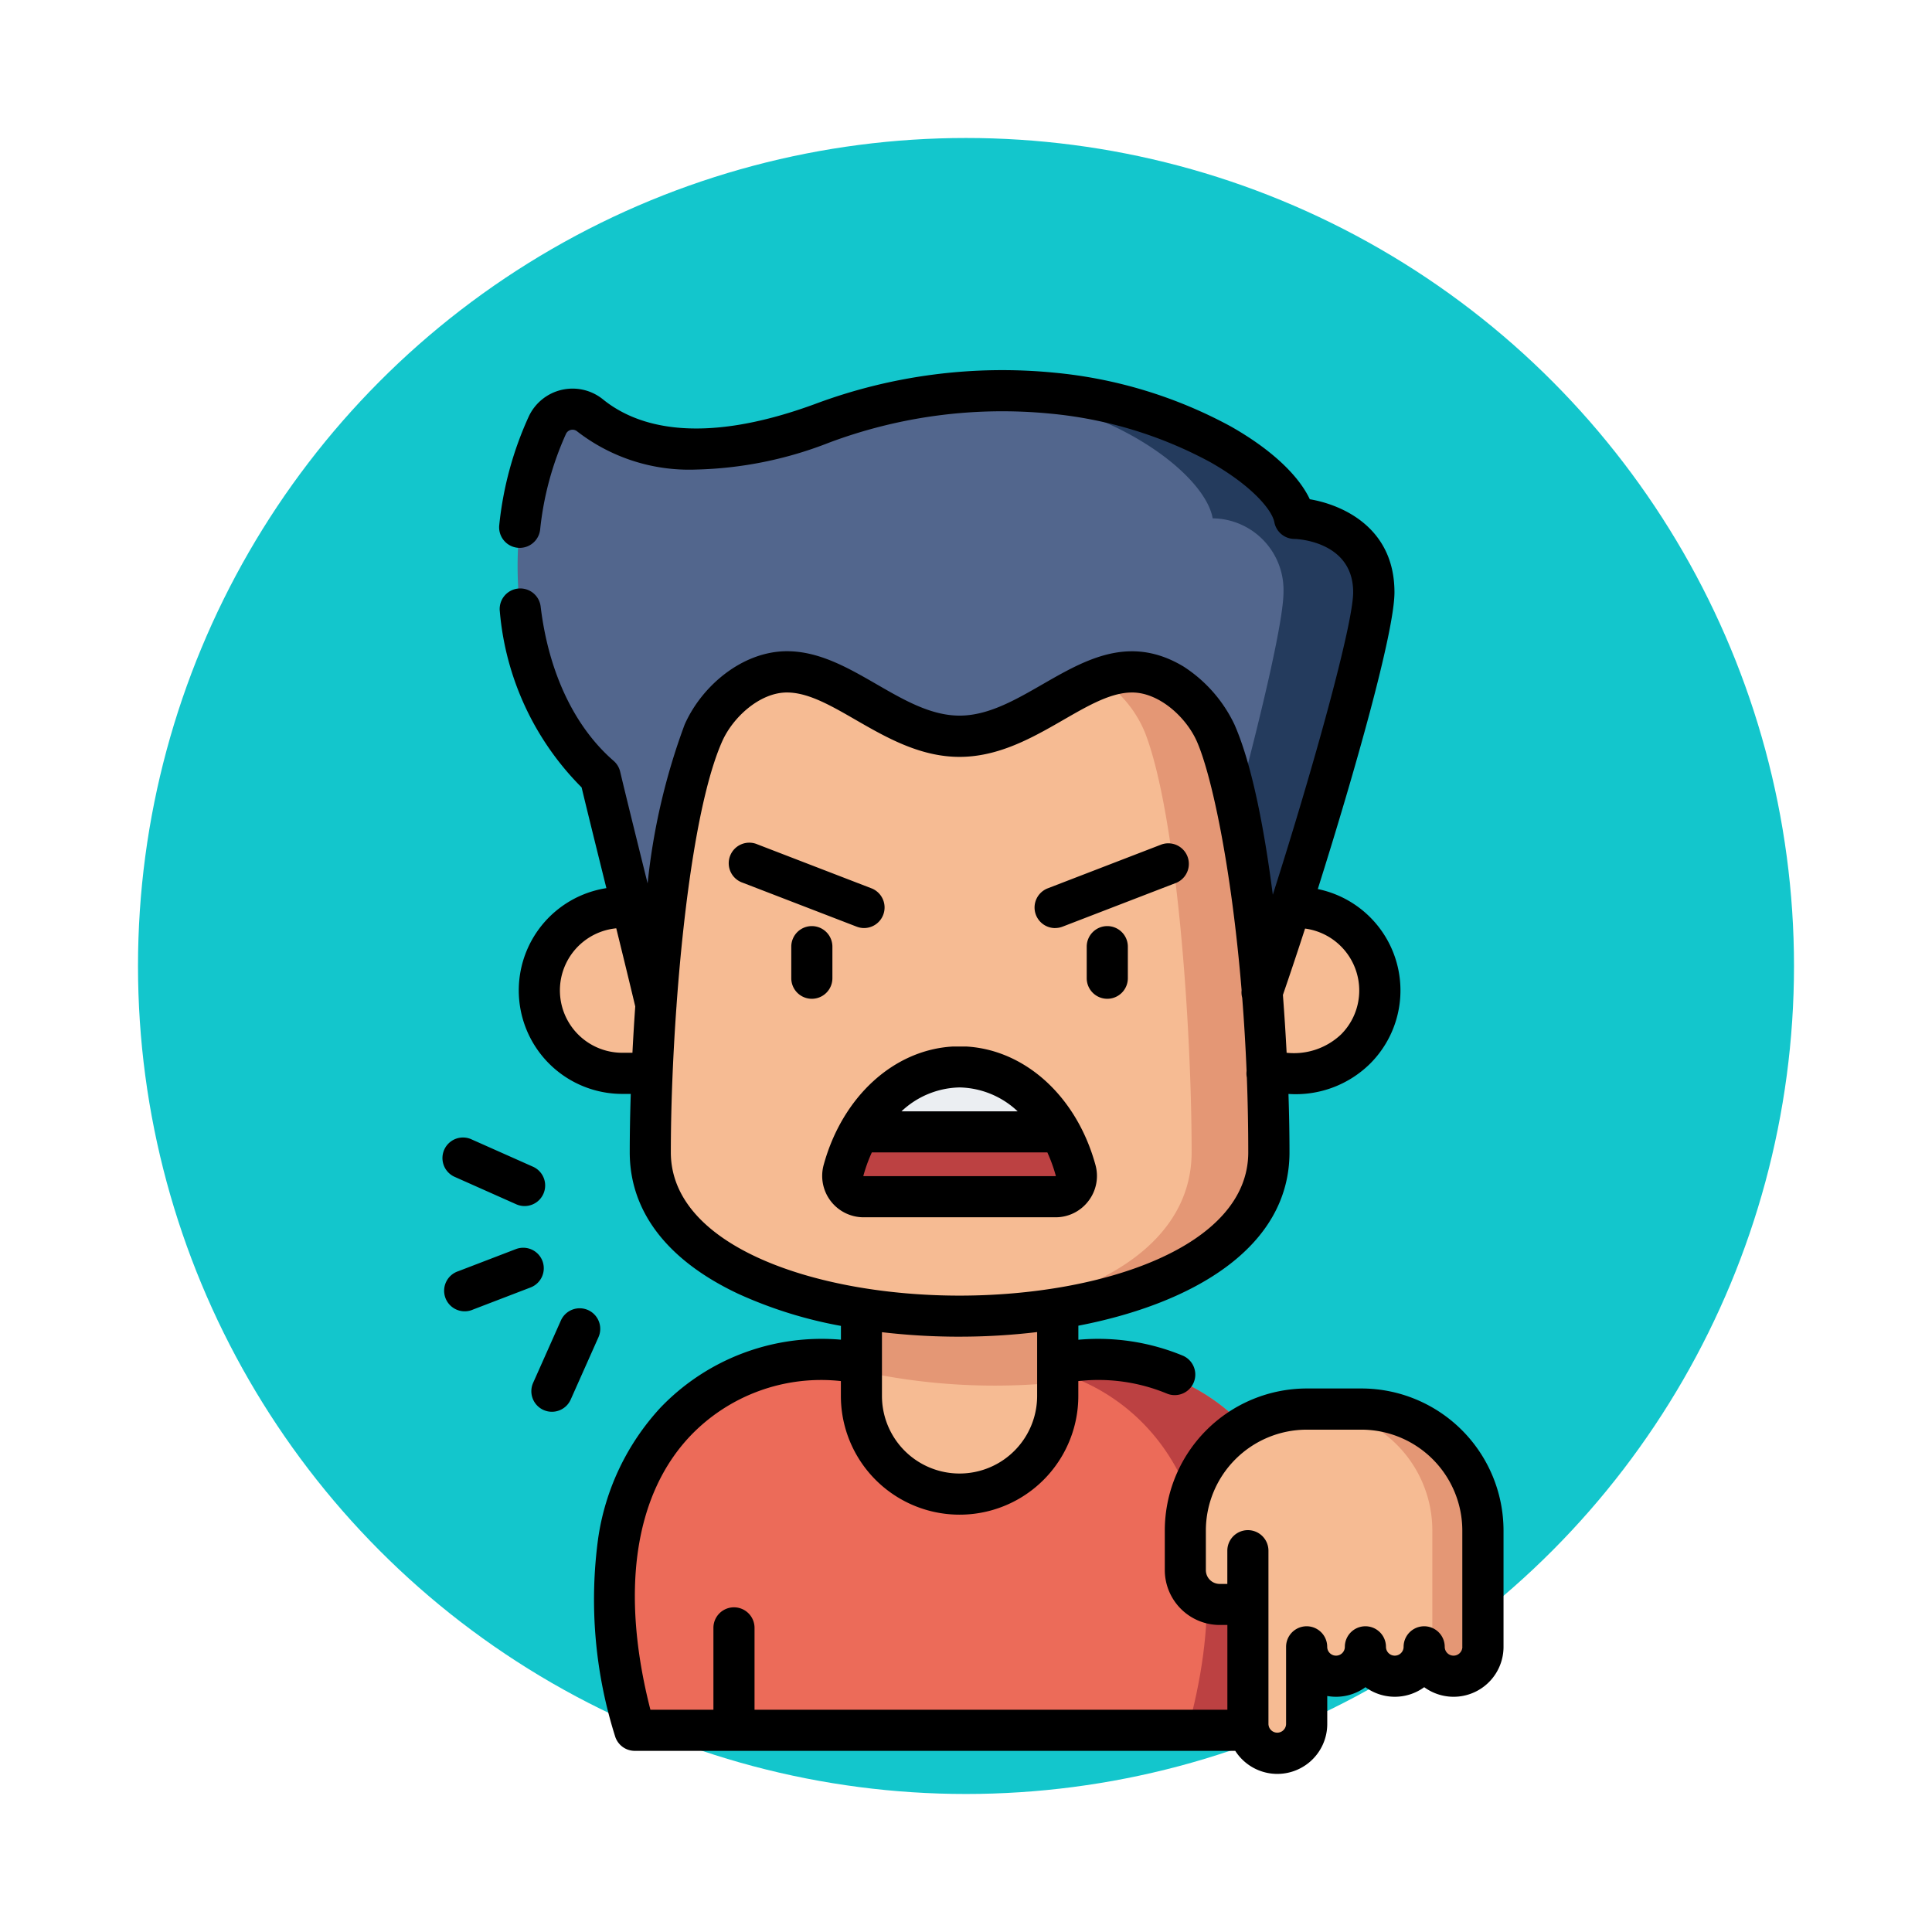 <svg xmlns="http://www.w3.org/2000/svg" xmlns:xlink="http://www.w3.org/1999/xlink" width="126" height="126" viewBox="0 0 126 126"><defs><filter id="a" x="0" y="0" width="126" height="126" filterUnits="userSpaceOnUse"><feOffset dy="3" input="SourceAlpha"/><feGaussianBlur stdDeviation="3" result="b"/><feFlood flood-opacity="0.161"/><feComposite operator="in" in2="b"/><feComposite in="SourceGraphic"/></filter></defs><g transform="translate(-896.75 -864.391)"><g transform="matrix(1, 0, 0, 1, 896.75, 864.39)" filter="url(#a)"><circle cx="54" cy="54" r="54" transform="translate(9 6)" fill="#13c6cc"/></g><g transform="translate(863.168 888.524)"><path d="M146.169,365.514h3.106c5.58-7.155,26.426-2.91,19.636,21.043H126.534C119.743,362.6,140.59,358.359,146.169,365.514Z" transform="translate(-51.561 -297.572)" fill="#ec6b59"/><path d="M284.149,362.782c6.768,1.734,13.083,9.011,8.9,23.776h6.4C304.995,366.99,292.1,360.575,284.149,362.782Z" transform="translate(-182.098 -297.572)" fill="#bc4142"/><path d="M221.812,344.188h0a6.4,6.4,0,0,0,6.4-6.4v-7.923h-12.8v7.923A6.4,6.4,0,0,0,221.812,344.188Z" transform="translate(-125.651 -270.881)" fill="#f6bb93"/><path d="M215.411,336.18a40.929,40.929,0,0,0,12.8.728v-7.044h-12.8Z" transform="translate(-125.651 -270.881)" fill="#e49775"/><g transform="translate(68.754 35.049)"><path d="M103.34,206.83h7.153V196.013H103.34a5.409,5.409,0,0,0-5.409,5.409h0A5.408,5.408,0,0,0,103.34,206.83Z" transform="translate(-97.931 -196.013)" fill="#f6bb93"/><path d="M341.388,206.83h-7.153V196.013h7.153a5.409,5.409,0,0,1,5.409,5.409h0A5.409,5.409,0,0,1,341.388,206.83Z" transform="translate(-291.982 -196.013)" fill="#f6bb93"/></g><path d="M99.6,49.882c-1.334-5.774-3.3-13.47-4.194-17.224-5.713-4.96-6.9-15.445-3.441-22.9a1.813,1.813,0,0,1,2.789-.648c2.27,1.845,6.749,3.594,15.122.523,16.3-5.98,30.035,2.071,30.823,6.194.882,0,5.163.607,5.163,4.817,0,3.581-5.886,22.656-8.424,29.236Z" transform="translate(-22.689 -6.159)" fill="#52668d"/><path d="M277.852,15.83c-.619-3.24-9.232-8.906-20.805-8.282,8.735.531,14.967,5.38,15.464,8.282a4.675,4.675,0,0,1,4.619,4.817c0,3.581-5.265,22.656-7.536,29.236h5c2.538-6.579,8.424-25.654,8.424-29.236C283.016,16.436,278.734,15.83,277.852,15.83Z" transform="translate(-159.842 -6.159)" fill="#243b5d"/><path d="M138.4,141.406c0,14.245,40.341,14.245,40.341,0,0-8.162-1.092-21.982-3.47-27.354a7.853,7.853,0,0,0-2.8-3.185,5.158,5.158,0,0,0-2.648-.8,7.053,7.053,0,0,0-3,.8c-2.575,1.216-5.172,3.4-8.257,3.4s-5.682-2.184-8.257-3.4a7.052,7.052,0,0,0-3-.8,5.158,5.158,0,0,0-2.648.8,7.861,7.861,0,0,0-2.8,3.19C139.5,119.4,138.4,133.088,138.4,141.406Z" transform="translate(-62.412 -90.389)" fill="#f6bb93"/><path d="M261.746,114.05a7.851,7.851,0,0,0-2.8-3.185,5.158,5.158,0,0,0-2.648-.8,6.144,6.144,0,0,0-2.185.448,5.338,5.338,0,0,1,.583.347,7.616,7.616,0,0,1,2.449,3.185c2.082,5.372,3.037,19.192,3.037,27.354,0,6.806-8.061,10.36-16.48,10.662,10.512.33,21.512-3.224,21.512-10.662C265.217,133.242,264.125,119.422,261.746,114.05Z" transform="translate(-148.885 -90.388)" fill="#e49775"/><path d="M209.965,262.622a1.361,1.361,0,0,1-1.311-1.721c1.077-3.925,4.059-6.746,7.569-6.746s6.492,2.821,7.569,6.746a1.361,1.361,0,0,1-1.311,1.721Z" transform="translate(-120.061 -208.71)" fill="#bc4142"/><path d="M227.721,258.389H214.645a7.165,7.165,0,0,1,13.076,0Z" transform="translate(-125.022 -208.71)" fill="#ebeef2"/><path d="M345.051,378.955h-3.566a7.921,7.921,0,0,0-7.921,7.921v2.58a2.24,2.24,0,0,0,2.24,2.24h1.84v7.791a1.916,1.916,0,0,0,1.916,1.916h0a1.916,1.916,0,0,0,1.916-1.916v-5.024a1.916,1.916,0,0,0,1.916,1.916h0a1.916,1.916,0,0,0,1.916-1.916,1.916,1.916,0,0,0,1.916,1.916h0a1.916,1.916,0,0,0,1.916-1.916,1.916,1.916,0,0,0,1.916,1.916h0a1.916,1.916,0,0,0,1.916-1.916v-7.588A7.922,7.922,0,0,0,345.051,378.955Z" transform="translate(-222.677 -311.194)" fill="#f6bb93"/><path d="M382.634,378.955h-3.3a7.921,7.921,0,0,1,7.921,7.921v7.588a1.906,1.906,0,0,1-.264.971,1.916,1.916,0,0,0,3.567-.971v-7.588A7.921,7.921,0,0,0,382.634,378.955Z" transform="translate(-260.26 -311.194)" fill="#e49775"/><g transform="translate(62.401 0)"><path d="M298.93,202.812a1.341,1.341,0,0,0-1.341,1.341v2.058a1.341,1.341,0,1,0,2.682,0v-2.058A1.341,1.341,0,0,0,298.93,202.812Z" transform="translate(-255.535 -166.547)"/><path d="M279.916,178.048a1.337,1.337,0,0,0,.482-.09l7.429-2.864a1.341,1.341,0,0,0-.965-2.5l-7.429,2.864a1.341,1.341,0,0,0,.483,2.593Z" transform="translate(-239.92 -141.657)"/><path d="M192.512,206.21v-2.058a1.341,1.341,0,0,0-2.682,0v2.058a1.341,1.341,0,1,0,2.682,0Z" transform="translate(-167.044 -166.546)"/><path d="M176.063,178.048a1.341,1.341,0,0,0,.483-2.593l-7.429-2.864a1.341,1.341,0,1,0-.965,2.5l7.429,2.864A1.338,1.338,0,0,0,176.063,178.048Z" transform="translate(-148.536 -141.656)"/><path d="M218.467,256.748a2.681,2.681,0,0,0,.457-2.354c-1.223-4.457-4.574-7.5-8.424-7.72h-.016l-.06,0H210.4l-.089,0h-.5l-.088,0H209.7l-.059,0h-.017c-3.849.216-7.2,3.263-8.424,7.72a2.7,2.7,0,0,0,2.6,3.417H216.32A2.68,2.68,0,0,0,218.467,256.748ZM213.85,250.9h-7.575A5.682,5.682,0,0,1,210,249.344h.129A5.682,5.682,0,0,1,213.85,250.9ZM203.8,255.129a.022.022,0,0,1-.011-.025,10.01,10.01,0,0,1,.553-1.526h11.444a9.989,9.989,0,0,1,.553,1.526.02.02,0,0,1-.018.025H203.8Z" transform="translate(-176.301 -202.556)"/><path d="M139.532,66.42h-3.565a9.272,9.272,0,0,0-9.262,9.262v2.58a3.585,3.585,0,0,0,3.581,3.581h.5v5.528H99.949V82.033a1.341,1.341,0,0,0-2.682,0v5.339H93.158c-1.968-7.683-1.057-14,2.6-17.856a11.8,11.8,0,0,1,9.822-3.579v.97a7.742,7.742,0,1,0,15.485,0v-.969a11.693,11.693,0,0,1,5.8.824,1.341,1.341,0,0,0,1.02-2.48,14.444,14.444,0,0,0-6.817-1.04v-.917c7.5-1.447,13.769-5.112,13.769-11.305,0-1.205-.023-2.486-.067-3.809a6.9,6.9,0,0,0,5.327-1.977,6.75,6.75,0,0,0-3.414-11.385c2.4-7.6,5-16.763,5-19.357,0-4.246-3.436-5.712-5.521-6.066-.755-1.6-2.57-3.286-5.154-4.749A29.958,29.958,0,0,0,119.45.167a34.856,34.856,0,0,0-15.566,2.052c-7.651,2.808-11.734,1.384-13.812-.3A3.153,3.153,0,0,0,85.22,3.039,22.533,22.533,0,0,0,83.3,10.112a1.341,1.341,0,0,0,2.667.289,20.144,20.144,0,0,1,1.684-6.235A.471.471,0,0,1,88.38,4,11.92,11.92,0,0,0,96.143,6.49a25.324,25.324,0,0,0,8.664-1.753,32.191,32.191,0,0,1,14.376-1.9,27.232,27.232,0,0,1,10.493,3.173c2.639,1.494,4.014,3.077,4.174,3.916a1.341,1.341,0,0,0,1.317,1.089c.038,0,3.823.095,3.823,3.476,0,2.079-2.582,11.4-5.241,19.73-.495-3.853-1.291-8.36-2.5-11.1a9.179,9.179,0,0,0-3.336-3.793c-5.746-3.435-9.814,3.21-14.591,3.21-3.813,0-7.12-4.2-11.254-4.2-2.866,0-5.537,2.211-6.677,4.783a42.1,42.1,0,0,0-2.415,10.361l-.342-1.379c-.59-2.383-1.1-4.44-1.45-5.916a1.342,1.342,0,0,0-.426-.7C88.2,23.27,86.512,19.7,86,15.425a1.341,1.341,0,1,0-2.663.32,18.487,18.487,0,0,0,5.334,11.474c.347,1.448.819,3.356,1.359,5.534l.257,1.036a6.75,6.75,0,0,0,1.037,13.42h.553c-.045,1.384-.067,2.67-.067,3.809,0,3.857,2.446,7.047,7.073,9.226a28.293,28.293,0,0,0,6.7,2.094v.9a14.555,14.555,0,0,0-11.769,4.432,15.933,15.933,0,0,0-4.057,8.478,29.6,29.6,0,0,0,1.09,12.93,1.341,1.341,0,0,0,1.29.975H131.3a3.256,3.256,0,0,0,6-1.76V86.475a3.257,3.257,0,0,0,2.491-.574,3.251,3.251,0,0,0,3.832,0,3.255,3.255,0,0,0,5.173-2.632V75.682A9.273,9.273,0,0,0,139.532,66.42Zm-.146-25.962a4.041,4.041,0,0,1-1.191,2.876,4.471,4.471,0,0,1-3.545,1.192c-.065-1.251-.146-2.517-.242-3.772.433-1.255.926-2.728,1.445-4.328A4.074,4.074,0,0,1,139.386,40.459ZM91.321,44.526a4.068,4.068,0,0,1-.39-8.117c.419,1.7.843,3.438,1.238,5.093-.072,1.028-.133,2.041-.183,3.024Zm3.169,6.491c0-2.694.118-6.024.363-9.456a1.329,1.329,0,0,0,.01-.144c.485-6.709,1.455-13.775,2.976-17.2.7-1.578,2.458-3.188,4.225-3.188,3.087,0,6.576,4.2,11.254,4.2s8.178-4.2,11.254-4.2c1.758,0,3.518,1.6,4.22,3.182.964,2.178,2.258,8.2,2.922,16.233a1.331,1.331,0,0,0,.04.494c.12,1.525.217,3.12.285,4.772a1.349,1.349,0,0,0,.017.43c.06,1.58.092,3.211.092,4.882,0,6.133-9.472,9.342-18.829,9.342S94.49,57.151,94.49,51.017Zm18.829,12.024a42.468,42.468,0,0,0,5.06-.3v2.045q0,.025,0,.049v2.071a5.06,5.06,0,0,1-10.12,0V64.835c0-.017,0-.034,0-.05V62.749A43.193,43.193,0,0,0,113.319,63.042Zm32.792,20.228a.575.575,0,1,1-1.15,0,1.341,1.341,0,1,0-2.682,0,.575.575,0,1,1-1.15,0,1.341,1.341,0,0,0-2.682,0,.575.575,0,1,1-1.15,0,1.341,1.341,0,1,0-2.682,0v5.024a.575.575,0,0,1-1.129.153c0-.018-.008-.036-.012-.053a.582.582,0,0,1-.009-.1V77a1.341,1.341,0,0,0-2.682,0v2.166h-.5a.9.9,0,0,1-.9-.9v-2.58a6.587,6.587,0,0,1,6.58-6.58h3.565a6.587,6.587,0,0,1,6.58,6.58v7.588Z" transform="translate(-79.559 0)"/><path d="M69.924,320.986a1.341,1.341,0,0,0-1.733-.771l-3.752,1.44a1.341,1.341,0,1,0,.961,2.5l3.752-1.44A1.341,1.341,0,0,0,69.924,320.986Z" transform="translate(-63.367 -262.884)"/><path d="M63.2,282.4l4.058,1.807a1.341,1.341,0,0,0,1.091-2.45l-4.058-1.806A1.341,1.341,0,0,0,63.2,282.4Z" transform="translate(-62.401 -229.797)"/><path d="M98.741,342.321a1.341,1.341,0,0,0-1.771.68l-1.807,4.058a1.341,1.341,0,1,0,2.45,1.091l1.807-4.058A1.341,1.341,0,0,0,98.741,342.321Z" transform="translate(-89.209 -281.015)"/></g></g></g></svg>